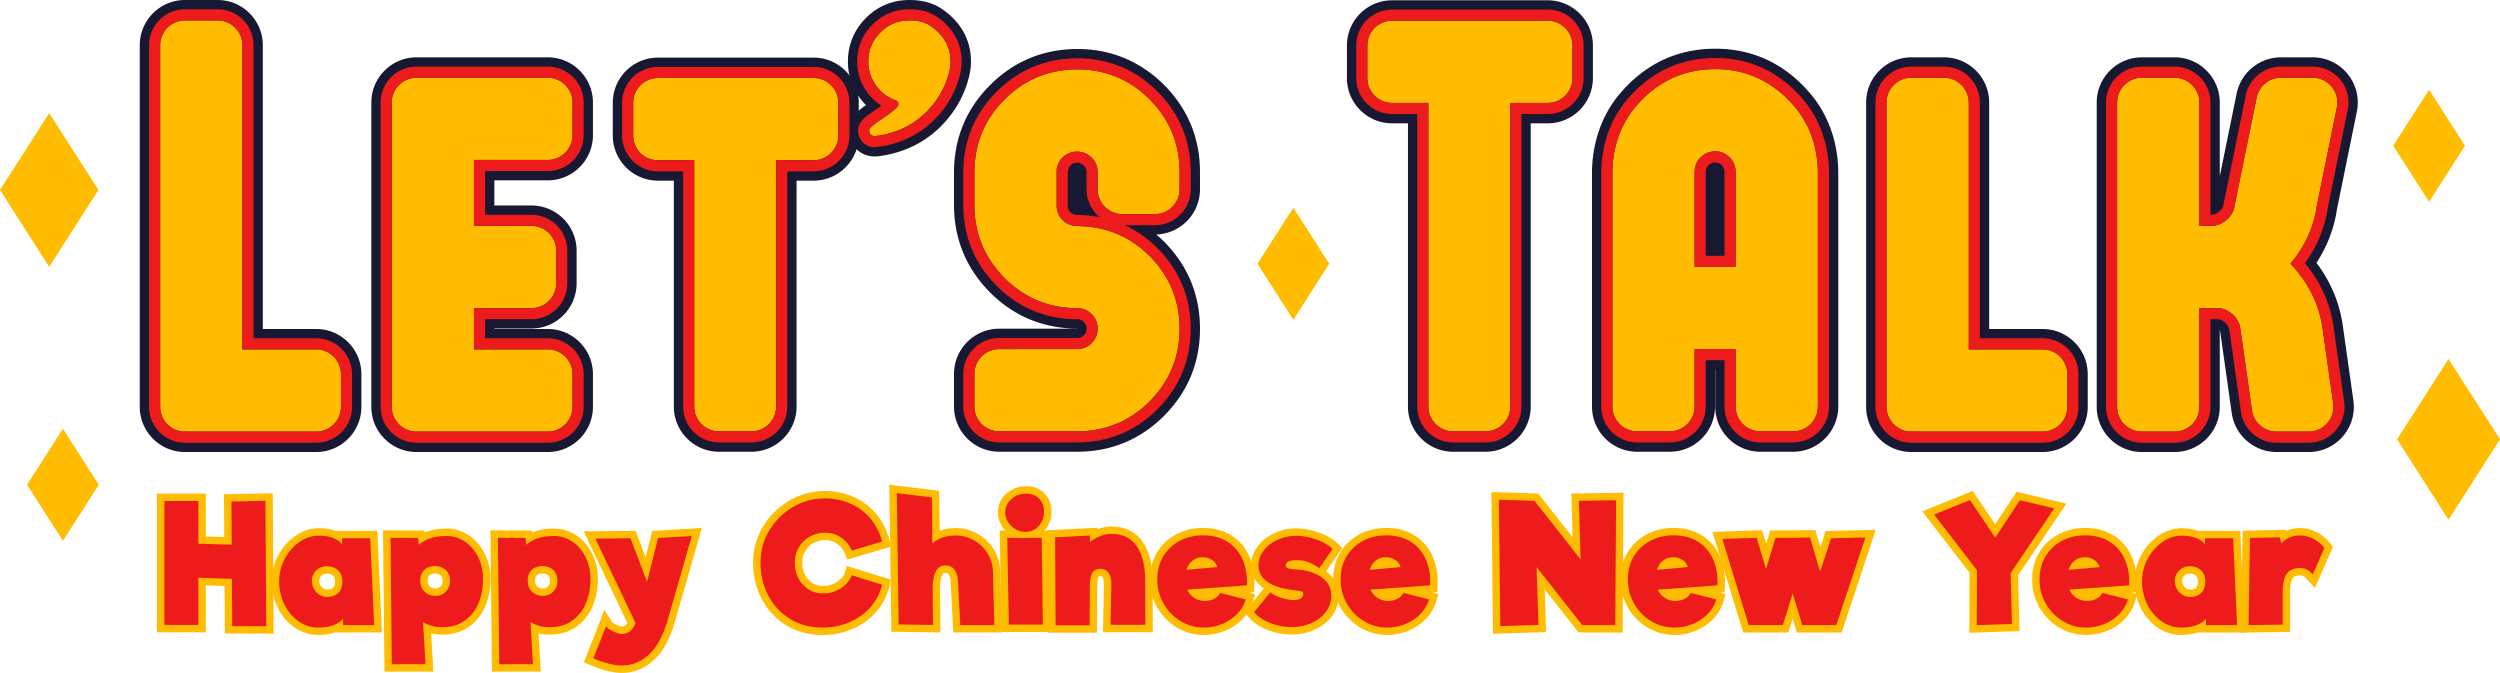 <svg version="1.1" id="Layer_1" xmlns="http://www.w3.org/2000/svg" x="0" y="0" viewBox="0 0 403 108.47" xml:space="preserve"><style>.st0{fill:#171933}.st1{fill:none}.st2{fill:#ffbc00}.st3{fill:#ed1b1b}</style><path class="st0" d="M29.814 72.116a6.54 6.54 0 01-6.534-6.533v-58.3A6.541 6.541 0 0129.814.75h5.267a6.541 6.541 0 016.534 6.533v46.5h9.357a6.54 6.54 0 016.533 6.533v5.267a6.54 6.54 0 01-6.533 6.533H29.814z"/><path class="st0" d="M35.081 1.5a5.79 5.79 0 015.784 5.784v47.249h10.107a5.79 5.79 0 015.783 5.783v5.267a5.79 5.79 0 01-5.783 5.783H29.814a5.79 5.79 0 01-5.784-5.783v-58.3A5.79 5.79 0 0129.814 1.5h5.267m0-1.5h-5.267c-4.016 0-7.284 3.267-7.284 7.284v58.299c0 4.016 3.268 7.283 7.284 7.283h21.158c4.016 0 7.283-3.267 7.283-7.283v-5.267c0-4.016-3.267-7.283-7.283-7.283h-8.607V7.283C42.365 3.268 39.097 0 35.08 0zM67.142 72.116a6.54 6.54 0 01-6.534-6.533v-49.06a6.541 6.541 0 016.534-6.533H88.3a6.541 6.541 0 016.533 6.533v5.267a6.54 6.54 0 01-6.533 6.533h-9.36v5.55h6.726a6.541 6.541 0 016.534 6.534v5.266a6.541 6.541 0 01-6.534 6.533h-6.725v1.577H88.3a6.54 6.54 0 016.533 6.533v5.267a6.54 6.54 0 01-6.533 6.533H67.142z"/><path class="st0" d="M88.3 10.74a5.79 5.79 0 015.783 5.783v5.267a5.79 5.79 0 01-5.783 5.783H78.19v7.05h7.475a5.79 5.79 0 015.783 5.783v5.267a5.79 5.79 0 01-5.783 5.783h-7.475v3.077H88.3a5.79 5.79 0 015.783 5.783v5.267a5.79 5.79 0 01-5.783 5.783H67.142a5.79 5.79 0 01-5.783-5.783v-49.06a5.79 5.79 0 015.783-5.783H88.3m0-1.5H67.142c-4.016 0-7.283 3.267-7.283 7.283v49.06c0 4.016 3.267 7.283 7.283 7.283H88.3c4.016 0 7.283-3.267 7.283-7.283v-5.267c0-4.016-3.267-7.283-7.283-7.283H79.69v-.077h5.975c4.016 0 7.283-3.267 7.283-7.283v-5.267c0-4.016-3.267-7.283-7.283-7.283h-5.975v-4.05H88.3c4.016 0 7.283-3.267 7.283-7.283v-5.267c0-4.016-3.267-7.283-7.283-7.283zM115.905 72.07a6.54 6.54 0 01-6.534-6.533V28.37h-3.307a6.54 6.54 0 01-6.533-6.534V16.57a6.54 6.54 0 016.533-6.534h25.085a6.541 6.541 0 016.534 6.534v5.267a6.541 6.541 0 01-6.534 6.534h-3.49v37.167a6.54 6.54 0 01-6.533 6.533h-5.221z"/><path class="st0" d="M131.15 10.785a5.79 5.79 0 015.783 5.784v5.267a5.79 5.79 0 01-5.784 5.784h-4.24v37.917a5.79 5.79 0 01-5.784 5.784h-5.22a5.79 5.79 0 01-5.784-5.784V27.62h-4.057a5.79 5.79 0 01-5.783-5.784V16.57a5.79 5.79 0 015.783-5.784h25.085m0-1.5h-25.085c-4.016 0-7.283 3.268-7.283 7.284v5.267c0 4.017 3.267 7.284 7.283 7.284h2.557v36.417c0 4.016 3.268 7.284 7.284 7.284h5.22c4.016 0 7.284-3.268 7.284-7.284V29.12h2.74c4.016 0 7.284-3.267 7.284-7.284V16.57c0-4.016-3.268-7.284-7.284-7.284z"/><path class="st0" d="M140.967 24.474a3.389 3.389 0 01-3.135-2.098 3.32 3.32 0 01.714-3.627c.605-.608 1.366-1.125 2.171-1.671l.08-.055a9.693 9.693 0 01-1.322-1.331c-1.435-1.791-2.119-3.864-2.035-6.167a9.013 9.013 0 012.336-5.733c1.836-2.018 4.14-3.042 6.848-3.042.619 0 1.267.056 1.925.167 1.063.18 2.1.608 2.997 1.235 2.762 1.933 4.222 4.61 4.222 7.742 0 .795-.104 1.597-.31 2.384-.688 2.719-2.031 5.148-3.99 7.215a15.8 15.8 0 01-7.224 4.385c-.948.282-1.936.478-2.929.579a3.385 3.385 0 01-.348.017z"/><path class="st0" d="M146.624 1.5c.58 0 1.185.053 1.8.157a6.67 6.67 0 012.692 1.11c2.553 1.786 3.902 4.25 3.902 7.127a8.74 8.74 0 01-.285 2.195c-.658 2.597-1.94 4.915-3.809 6.888a15.075 15.075 0 01-6.886 4.18c-.91.271-1.852.457-2.798.554a2.64 2.64 0 01-2.715-1.622 2.573 2.573 0 01.552-2.81c.557-.56 1.29-1.057 2.067-1.585.32-.216.642-.436.947-.656a8.631 8.631 0 01-2.037-1.822c-1.314-1.64-1.941-3.546-1.865-5.664a8.265 8.265 0 012.142-5.256c1.688-1.855 3.805-2.796 6.293-2.796m0-1.5c-2.928 0-5.419 1.106-7.403 3.287a9.767 9.767 0 00-2.53 6.21c-.09 2.488.647 4.728 2.193 6.657.227.277.464.538.71.785-.574.402-1.11.81-1.58 1.28a4.068 4.068 0 00-.875 4.445 4.136 4.136 0 004.252 2.539 16.705 16.705 0 003.076-.609 16.52 16.52 0 007.546-4.585c2.048-2.162 3.452-4.703 4.174-7.552.219-.84.33-1.705.33-2.563 0-3.387-1.57-6.277-4.541-8.356a8.18 8.18 0 00-3.302-1.36 12.331 12.331 0 00-2.05-.178zM161.07 72.07a6.54 6.54 0 01-6.532-6.533v-5.268a6.54 6.54 0 016.533-6.533h12.542c.255 0 .391-.055.563-.226.173-.174.226-.294.226-.516 0-.253-.055-.39-.227-.562-.171-.171-.308-.226-.562-.226l-.75-.002c-5.056-.211-9.412-2.166-12.947-5.81-3.534-3.673-5.343-8.117-5.378-13.212v-5.515c.035-5.232 1.918-9.746 5.595-13.423 3.675-3.676 8.193-5.559 13.43-5.595h.651c5.181.18 9.574 2.135 13.147 5.812 3.536 3.68 5.328 8.142 5.328 13.264v2.796a6.54 6.54 0 01-6.533 6.533h-1.98a20.132 20.132 0 013.185 2.677c3.536 3.68 5.328 8.141 5.328 13.263 0 5.23-1.865 9.765-5.544 13.48-3.715 3.714-8.267 5.596-13.532 5.596h-12.542z"/><path class="st0" d="M174.246 9.4h.03c4.892.172 9.111 2.048 12.547 5.584 3.395 3.532 5.116 7.82 5.116 12.741v2.796a5.79 5.79 0 01-5.783 5.783h-4.828c2.005.928 3.84 2.246 5.495 3.949 3.395 3.533 5.116 7.82 5.116 12.742 0 5.023-1.79 9.379-5.327 12.951-3.567 3.566-7.94 5.375-12.998 5.375H161.07a5.79 5.79 0 01-5.784-5.784V60.27a5.79 5.79 0 015.784-5.784h12.543c.453 0 .78-.133 1.093-.447.312-.311.445-.624.445-1.044 0-.453-.133-.78-.447-1.093-.312-.312-.639-.446-1.091-.446h-.684l-.037-.001c-4.857-.204-9.04-2.08-12.44-5.583-3.393-3.527-5.131-7.794-5.166-12.695v-5.51c.035-5.023 1.844-9.36 5.376-12.893 3.53-3.532 7.869-5.34 12.906-5.375h.677m0-1.5h-.677c-5.452.038-10.147 1.994-13.967 5.815-3.82 3.82-5.777 8.512-5.815 13.943v5.52c.038 5.304 1.917 9.922 5.585 13.735 3.679 3.79 8.205 5.822 13.458 6.041l.032.002.068.001H173.635l.017.017-.005.005a.032.032 0 00-.006.008.73.73 0 01-.02 0H161.07c-4.016 0-7.284 3.267-7.284 7.284v5.267c0 4.016 3.268 7.284 7.284 7.284h12.543c5.47 0 10.2-1.956 14.059-5.814 3.828-3.867 5.766-8.58 5.766-14.012 0-5.323-1.862-9.96-5.535-13.781-.486-.501-.99-.973-1.508-1.413 3.905-.128 7.043-3.344 7.043-7.28v-2.796c0-5.322-1.862-9.959-5.535-13.78-3.718-3.827-8.283-5.859-13.575-6.044h-.026l-.057-.002z"/><g><path class="st0" d="M234.247 72.071a6.541 6.541 0 01-6.533-6.534V19.13h-3.307a6.54 6.54 0 01-6.533-6.533V7.33a6.54 6.54 0 016.533-6.533h25.085a6.54 6.54 0 016.533 6.533v5.267a6.54 6.54 0 01-6.533 6.533h-3.49v46.407a6.541 6.541 0 01-6.533 6.534h-5.222z"/><path class="st0" d="M249.492 1.547a5.79 5.79 0 015.784 5.783v5.267a5.79 5.79 0 01-5.784 5.783h-4.24v47.157a5.79 5.79 0 01-5.784 5.784h-5.22a5.79 5.79 0 01-5.784-5.784V18.38h-4.057a5.79 5.79 0 01-5.783-5.783V7.33a5.79 5.79 0 015.783-5.783h25.085m0-1.5h-25.085c-4.016 0-7.283 3.267-7.283 7.283v5.267c0 4.016 3.267 7.283 7.283 7.283h2.557v45.657c0 4.016 3.267 7.284 7.284 7.284h5.22c4.016 0 7.284-3.268 7.284-7.284V19.88h2.74c4.016 0 7.284-3.267 7.284-7.283V7.33c0-4.016-3.268-7.283-7.284-7.283z"/></g><g><path class="st0" d="M283.777 72.071a6.541 6.541 0 01-6.533-6.534v-6.725h-1.53v6.725a6.541 6.541 0 01-6.533 6.534h-5.268a6.541 6.541 0 01-6.533-6.534V27.882c0-4.634 1.52-8.987 4.282-12.257 3.937-4.66 8.93-7.022 14.84-7.022 5.876 0 10.85 2.36 14.786 7.016 2.767 3.272 4.29 7.628 4.29 12.267v37.65a6.541 6.541 0 01-6.533 6.535h-5.268z"/><path class="st0" d="M276.503 9.353c5.644 0 10.426 2.271 14.213 6.75 2.652 3.138 4.113 7.322 4.113 11.783v37.651a5.79 5.79 0 01-5.784 5.784h-5.267a5.79 5.79 0 01-5.784-5.784v-7.475h-3.03v7.475a5.79 5.79 0 01-5.783 5.784h-5.268a5.79 5.79 0 01-5.783-5.784V27.882c0-4.457 1.458-8.638 4.106-11.773 3.786-4.483 8.586-6.756 14.267-6.756m0-1.5c-6.143 0-11.328 2.452-15.413 7.288-2.876 3.405-4.46 7.93-4.46 12.741v37.655c0 4.016 3.267 7.284 7.283 7.284h5.268c4.016 0 7.283-3.268 7.283-7.284v-5.975h.03v5.975c0 4.016 3.267 7.284 7.284 7.284h5.267c4.016 0 7.284-3.268 7.284-7.284V27.886c0-4.815-1.587-9.344-4.468-12.751-4.085-4.832-9.252-7.282-15.358-7.282z"/></g><g><path class="st0" d="M308.104 72.116a6.54 6.54 0 01-6.534-6.533v-49.06a6.54 6.54 0 016.534-6.533h5.267a6.542 6.542 0 016.534 6.533v37.26h9.357a6.54 6.54 0 016.533 6.533v5.267a6.54 6.54 0 01-6.533 6.533h-21.158z"/><path class="st0" d="M313.371 10.74a5.79 5.79 0 015.784 5.783v38.01h10.107a5.79 5.79 0 015.783 5.783v5.267a5.79 5.79 0 01-5.783 5.783h-21.158a5.79 5.79 0 01-5.784-5.783v-49.06a5.79 5.79 0 015.784-5.783h5.267m0-1.5h-5.267c-4.016 0-7.284 3.267-7.284 7.283v49.06c0 4.016 3.268 7.283 7.284 7.283h21.158c4.016 0 7.283-3.267 7.283-7.283v-5.267c0-4.016-3.267-7.283-7.283-7.283h-8.607v-36.51c0-4.016-3.268-7.283-7.284-7.283z"/></g><g><path class="st0" d="M366.97 72.116c-3.235 0-6.016-2.415-6.469-5.616l-1.775-12.529-.096-.628c-.043-.321-.178-.555-.451-.794-.345-.302-.587-.343-.778-.343h-.325v13.377a6.541 6.541 0 01-6.534 6.533h-5.268a6.54 6.54 0 01-6.533-6.533v-49.06a6.54 6.54 0 016.533-6.533h5.268a6.542 6.542 0 016.534 6.533V33.67a1.73 1.73 0 00.178-.139c.349-.304.423-.547.45-.745l.017-.107 3.563-17.461a6.554 6.554 0 016.402-5.227h5.104a6.51 6.51 0 015.06 2.4 6.512 6.512 0 011.343 5.436l-3.218 15.808c-.457 3.116-1.63 6.074-3.482 8.767 2.406 3.036 3.894 6.464 4.422 10.197l1.709 12.069a6.533 6.533 0 01-6.469 7.45h-5.185z"/><path class="st0" d="M372.79 10.74c1.744 0 3.377.774 4.48 2.124a5.761 5.761 0 011.188 4.813l-3.219 15.808c-.474 3.224-1.712 6.227-3.686 8.947 2.532 3.04 4.084 6.487 4.62 10.27l.044.319 1.665 11.75a5.781 5.781 0 01-5.727 6.595h-5.186c-2.862 0-5.324-2.137-5.726-4.972l-1.775-12.528-.097-.636c-.065-.49-.287-.886-.698-1.245-.412-.36-.816-.529-1.271-.529h-1.076v14.127a5.79 5.79 0 01-5.784 5.783h-5.267a5.79 5.79 0 01-5.784-5.783v-49.06a5.79 5.79 0 015.784-5.783h5.267a5.79 5.79 0 015.784 5.783v18.1h.106c.486 0 .904-.168 1.316-.529.414-.361.636-.745.7-1.207l.007-.057.012-.057 3.552-17.406a5.803 5.803 0 015.667-4.627h5.104m0-1.5h-5.104a7.308 7.308 0 00-7.137 5.827l-2.723 13.345V16.523c0-4.016-3.268-7.283-7.284-7.283h-5.267c-4.016 0-7.284 3.267-7.284 7.283v49.06c0 4.016 3.268 7.283 7.284 7.283h5.267c4.016 0 7.284-3.267 7.284-7.283V53.264c.045.067.052.116.058.164l.1.663 1.774 12.514c.506 3.57 3.606 6.261 7.211 6.261h5.186a7.28 7.28 0 007.212-8.304l-1.665-11.752-.043-.314c-.523-3.693-1.949-7.093-4.242-10.127 1.733-2.653 2.842-5.548 3.3-8.624l3.21-15.769a7.256 7.256 0 00-1.496-6.06 7.256 7.256 0 00-5.64-2.676z"/></g><g><path class="st1" d="M174.705 26.679c-.312-.312-.638-.445-1.091-.445-.377 0-.663.098-.924.317l-.03.043-.538 1.118v5.418c0 .452.134.778.418 1.063.312.297.643.43 1.074.43h.068l.068.005.564.043c1.02.037 2.013.15 2.973.335a5.775 5.775 0 01-2.135-4.485v-2.796c0-.42-.133-.733-.447-1.046zM277.994 27.725c0-.452-.134-.778-.445-1.09-.314-.313-.627-.447-1.046-.447-.453 0-.78.134-1.092.445-.313.314-.447.64-.447 1.092V41.23h3.03V27.725z"/><path class="st2" d="M50.972 56.32H39.077V7.284a3.996 3.996 0 00-3.996-3.995h-5.267a3.995 3.995 0 00-3.996 3.995v58.3a3.995 3.995 0 003.996 3.995h21.158a3.995 3.995 0 003.995-3.995v-5.267a3.995 3.995 0 00-3.995-3.995zM88.3 12.528H67.142a3.996 3.996 0 00-3.995 3.995v49.06a3.996 3.996 0 003.995 3.995H88.3a3.996 3.996 0 003.995-3.995v-5.267a3.996 3.996 0 00-3.995-3.995H76.403v-6.653h9.263a3.995 3.995 0 003.995-3.995v-5.267a3.995 3.995 0 00-3.995-3.995h-9.263V25.785H88.3a3.996 3.996 0 003.995-3.995v-5.267a3.996 3.996 0 00-3.995-3.995zM131.15 12.573h-25.086a3.996 3.996 0 00-3.995 3.996v5.267a3.996 3.996 0 003.995 3.996h5.845v39.705a3.996 3.996 0 003.996 3.996h5.22a3.996 3.996 0 003.996-3.996V25.832h6.028a3.995 3.995 0 003.996-3.996V16.57a3.995 3.995 0 00-3.996-3.996zM150.09 4.232a4.853 4.853 0 00-1.965-.812 8.99 8.99 0 00-1.501-.132c-1.973 0-3.63.737-4.97 2.212a6.505 6.505 0 00-1.678 4.117c-.06 1.683.43 3.177 1.474 4.481.807.984 1.79 1.68 2.95 2.085.404.14.548.667.265.987-1.154 1.31-3.33 2.375-4.32 3.37-.525.527-.095 1.396.622 1.396.03 0 .061-.001.092-.004a13.356 13.356 0 002.469-.489 13.27 13.27 0 006.098-3.696c1.663-1.755 2.788-3.787 3.373-6.097.153-.585.23-1.17.23-1.756 0-2.31-1.047-4.199-3.138-5.662zM174.214 11.187h-.645c-4.56.032-8.44 1.649-11.642 4.851-3.203 3.204-4.82 7.084-4.852 11.641v5.498c.032 4.435 1.587 8.254 4.667 11.456 3.079 3.172 6.82 4.85 11.226 5.035h.646c.924 0 1.71.324 2.356.97.648.648.97 1.433.97 2.357 0 .893-.322 1.663-.97 2.31-.646.646-1.432.97-2.356.97H161.07a3.996 3.996 0 00-3.996 3.995v5.267a3.996 3.996 0 003.996 3.996h12.543c4.588 0 8.5-1.618 11.734-4.851 3.202-3.234 4.803-7.13 4.803-11.687 0-4.465-1.539-8.3-4.617-11.503-3.112-3.203-6.885-4.881-11.32-5.035l-.6-.046a3.225 3.225 0 01-2.308-.925c-.648-.647-.972-1.432-.972-2.356v-5.405-.461a.75.75 0 00.047-.185l.047-.139.045-.184.046-.186.047-.138c.03-.062.076-.139.139-.23.02-.042.026-.062.019-.062-.003 0-.01.005-.02.015.03-.062.077-.139.14-.231h.044v-.046c.031-.062.078-.139.138-.231h.047c.063-.092.123-.17.186-.232h.047a.818.818 0 01.23-.23c.585-.492 1.278-.74 2.078-.74.924 0 1.71.324 2.356.97.648.647.97 1.418.97 2.31v2.796a3.996 3.996 0 003.995 3.995h5.221a3.995 3.995 0 003.995-3.995v-2.796c0-4.464-1.539-8.299-4.617-11.502-3.112-3.203-6.885-4.88-11.32-5.036zM249.492 3.335h-25.085a3.996 3.996 0 00-3.995 3.995v5.267a3.996 3.996 0 003.995 3.995h5.845v48.945a3.996 3.996 0 003.996 3.996h5.22a3.996 3.996 0 003.996-3.996V16.592h6.028a3.996 3.996 0 003.996-3.995V7.33a3.996 3.996 0 00-3.996-3.995zM276.503 11.141c-5.157 0-9.455 2.041-12.901 6.122-2.486 2.943-3.684 6.767-3.684 10.62v37.654a3.996 3.996 0 003.995 3.996h5.268a3.996 3.996 0 003.995-3.996v-9.263h6.606v9.263a3.995 3.995 0 003.996 3.996h5.267a3.996 3.996 0 003.996-3.996V27.886c0-3.857-1.201-7.683-3.69-10.628-3.448-4.077-7.731-6.117-12.848-6.117zm3.28 31.876h-6.607V27.725c0-.923.324-1.709.97-2.355.648-.647 1.432-.97 2.357-.97.891 0 1.662.323 2.31.97.645.646.97 1.432.97 2.355v15.292zM329.262 56.32h-11.895V16.524a3.996 3.996 0 00-3.996-3.995h-5.267a3.996 3.996 0 00-3.996 3.995v49.06a3.996 3.996 0 003.996 3.995h21.158a3.996 3.996 0 003.995-3.995v-5.267a3.996 3.996 0 00-3.995-3.995zM372.79 12.528h-5.104a3.995 3.995 0 00-3.915 3.196l-3.552 17.406c-.123.894-.554 1.663-1.294 2.31s-1.57.97-2.493.97h-1.894V16.524a3.996 3.996 0 00-3.996-3.995h-5.267a3.996 3.996 0 00-3.996 3.995v49.06a3.996 3.996 0 003.996 3.995h5.267a3.996 3.996 0 003.996-3.995V49.668h2.864c.893 0 1.709.324 2.448.97.74.648 1.17 1.433 1.293 2.357l.092.6 1.778 12.549a3.996 3.996 0 003.956 3.434h5.186c2.43 0 4.297-2.15 3.956-4.555l-1.664-11.751-.045-.323c-.554-3.91-2.28-7.392-5.174-10.44 2.34-2.803 3.756-5.914 4.25-9.332l3.228-15.857a3.995 3.995 0 00-3.916-4.792z"/><g><path class="st3" d="M50.972 54.533H40.865V7.283A5.79 5.79 0 0035.08 1.5h-5.267a5.79 5.79 0 00-5.784 5.783v58.3a5.79 5.79 0 005.784 5.783h21.158a5.79 5.79 0 005.783-5.783v-5.267a5.79 5.79 0 00-5.783-5.783zm3.995 11.05a3.995 3.995 0 01-3.995 3.995H29.814a3.995 3.995 0 01-3.996-3.995v-58.3a3.995 3.995 0 013.996-3.995h5.267a3.996 3.996 0 013.996 3.996V56.32h11.895a3.995 3.995 0 013.995 3.995v5.267zM88.3 10.74H67.142a5.79 5.79 0 00-5.783 5.783v49.06a5.79 5.79 0 005.783 5.783H88.3a5.79 5.79 0 005.783-5.783v-5.267a5.79 5.79 0 00-5.783-5.783H78.19v-3.077h7.475a5.79 5.79 0 005.783-5.783v-5.267a5.79 5.79 0 00-5.783-5.783h-7.475v-7.05H88.3a5.79 5.79 0 005.783-5.783v-5.267A5.79 5.79 0 0088.3 10.74zm3.995 11.05a3.996 3.996 0 01-3.995 3.995H76.403v10.626h9.263a3.995 3.995 0 013.995 3.995v5.267a3.995 3.995 0 01-3.995 3.995h-9.263v6.653H88.3a3.996 3.996 0 013.995 3.995v5.267a3.996 3.996 0 01-3.995 3.995H67.142a3.996 3.996 0 01-3.995-3.995v-49.06a3.996 3.996 0 013.995-3.995H88.3a3.996 3.996 0 013.995 3.995v5.267zM131.15 10.785h-25.086a5.79 5.79 0 00-5.783 5.784v5.267a5.79 5.79 0 005.783 5.784h4.057v37.917a5.79 5.79 0 005.784 5.784h5.22a5.79 5.79 0 005.784-5.784V27.62h4.24a5.79 5.79 0 005.784-5.784V16.57a5.79 5.79 0 00-5.784-5.784zm3.995 11.051a3.995 3.995 0 01-3.996 3.996h-6.028v39.705a3.996 3.996 0 01-3.996 3.996h-5.22a3.996 3.996 0 01-3.996-3.996V25.832h-5.845a3.996 3.996 0 01-3.995-3.996V16.57a3.996 3.996 0 013.995-3.996h25.085a3.995 3.995 0 013.996 3.996v5.267zM151.116 2.767a6.671 6.671 0 00-2.692-1.11 10.827 10.827 0 00-1.8-.157c-2.488 0-4.605.94-6.293 2.796a8.265 8.265 0 00-2.142 5.256c-.076 2.118.551 4.024 1.865 5.664a8.631 8.631 0 002.037 1.822c-.305.22-.628.44-.947.656-.777.528-1.51 1.026-2.067 1.584a2.573 2.573 0 00-.553 2.81 2.64 2.64 0 002.716 1.623 15.2 15.2 0 002.798-.554 15.075 15.075 0 006.886-4.18c1.87-1.973 3.15-4.29 3.809-6.888a8.74 8.74 0 00.285-2.195c0-2.876-1.35-5.34-3.902-7.127zm1.883 8.883c-.585 2.31-1.71 4.342-3.373 6.097a13.27 13.27 0 01-6.098 3.696c-.808.24-1.63.404-2.469.489a.894.894 0 01-.092.004c-.717 0-1.147-.87-.623-1.396.991-.995 3.167-2.06 4.321-3.37.283-.32.139-.847-.265-.988-1.16-.405-2.143-1.1-2.95-2.084-1.045-1.304-1.535-2.798-1.474-4.481a6.506 6.506 0 011.678-4.117c1.34-1.475 2.997-2.212 4.97-2.212.482 0 .982.044 1.501.132.706.12 1.38.401 1.966.812 2.091 1.463 3.139 3.352 3.139 5.662 0 .585-.078 1.171-.23 1.756zM174.277 9.4h-.708c-5.037.034-9.375 1.842-12.906 5.374-3.532 3.533-5.341 7.87-5.376 12.893v5.51c.035 4.9 1.773 9.168 5.166 12.696 3.4 3.502 7.583 5.378 12.44 5.582l.037.001h.684c.452 0 .779.134 1.091.446.314.313.447.64.447 1.093 0 .42-.133.733-.445 1.044-.314.314-.64.447-1.093.447H161.07a5.79 5.79 0 00-5.784 5.784v5.267a5.79 5.79 0 005.784 5.784h12.543c5.058 0 9.431-1.809 12.998-5.375 3.537-3.572 5.327-7.928 5.327-12.951 0-4.922-1.721-9.21-5.116-12.742-1.655-1.703-3.49-3.02-5.495-3.949h4.828a5.79 5.79 0 005.783-5.783v-2.796c0-4.922-1.721-9.209-5.116-12.741-3.436-3.536-7.655-5.412-12.546-5.584zm15.874 21.12a3.995 3.995 0 01-3.995 3.996h-5.22a3.996 3.996 0 01-3.996-3.995v-2.796c0-.892-.322-1.663-.97-2.31-.646-.646-1.432-.97-2.356-.97-.8 0-1.493.248-2.078.74a.818.818 0 00-.23.23h-.047c-.063.063-.123.14-.186.232h-.046a2.68 2.68 0 00-.139.23v.047h-.045c-.062.092-.11.17-.138.23.01-.01.016-.014.019-.014.007 0 0 .02-.02.062-.062.091-.109.168-.138.23l-.047.138-.046.186-.045.184-.047.139a.75.75 0 01-.047.185V33.13c0 .924.324 1.71.972 2.356a3.225 3.225 0 002.308.925l.6.046c4.435.154 8.208 1.833 11.32 5.035 3.078 3.203 4.617 7.038 4.617 11.503 0 4.558-1.601 8.453-4.803 11.687-3.234 3.233-7.146 4.85-11.734 4.85H161.07a3.996 3.996 0 01-3.996-3.995V60.27a3.996 3.996 0 013.996-3.996h12.543c.924 0 1.71-.323 2.356-.97.648-.646.97-1.416.97-2.31 0-.923-.322-1.708-.97-2.355-.646-.647-1.432-.97-2.356-.97h-.646c-4.405-.185-8.147-1.864-11.226-5.036-3.08-3.202-4.635-7.021-4.667-11.456V27.68c.032-4.557 1.65-8.437 4.853-11.64 3.2-3.203 7.081-4.82 11.64-4.852h.646c4.435.155 8.208 1.833 11.32 5.036 3.078 3.203 4.617 7.038 4.617 11.502v2.796zm-12.864 4.486a19.388 19.388 0 00-2.973-.335l-.564-.043-.068-.005h-.068a1.45 1.45 0 01-1.074-.43c-.284-.285-.418-.611-.418-1.063v-5.418l.151-.7.417-.461c.261-.22.547-.317.924-.317.453 0 .78.133 1.091.445.314.313.447.625.447 1.046v2.796c0 1.807.833 3.424 2.135 4.485zM249.492 1.547h-25.085a5.79 5.79 0 00-5.783 5.783v5.267a5.79 5.79 0 005.783 5.783h4.057v47.157a5.79 5.79 0 005.784 5.784h5.22a5.79 5.79 0 005.784-5.784V18.38h4.24a5.79 5.79 0 005.784-5.783V7.33a5.79 5.79 0 00-5.784-5.783zm3.996 11.05a3.996 3.996 0 01-3.996 3.995h-6.028v48.945a3.996 3.996 0 01-3.996 3.996h-5.22a3.996 3.996 0 01-3.996-3.996V16.592h-5.845a3.996 3.996 0 01-3.995-3.995V7.33a3.996 3.996 0 013.995-3.995h25.085a3.996 3.996 0 013.996 3.995v5.267zM276.503 9.353c-5.68 0-10.48 2.273-14.267 6.756-2.648 3.135-4.106 7.316-4.106 11.773v37.655a5.79 5.79 0 005.783 5.784h5.268a5.79 5.79 0 005.783-5.784v-7.475h3.03v7.475a5.79 5.79 0 005.784 5.784h5.267a5.79 5.79 0 005.784-5.784V27.886c0-4.461-1.461-8.645-4.113-11.783-3.787-4.479-8.569-6.75-14.213-6.75zm16.538 56.184a3.996 3.996 0 01-3.996 3.996h-5.267a3.995 3.995 0 01-3.996-3.996v-9.263h-6.606v9.263a3.996 3.996 0 01-3.995 3.996h-5.268a3.996 3.996 0 01-3.995-3.996V27.882c0-3.852 1.198-7.676 3.684-10.62 3.446-4.08 7.744-6.12 12.9-6.12 5.118 0 9.401 2.039 12.848 6.116 2.49 2.945 3.69 6.771 3.69 10.628v37.651z"/><path class="st3" d="M276.503 24.4c-.925 0-1.71.323-2.357.97-.646.646-.97 1.431-.97 2.355v15.292h6.606V27.725c0-.923-.324-1.709-.97-2.355-.647-.647-1.418-.97-2.31-.97zm-1.539 3.325c0-.452.134-.778.447-1.092.312-.311.639-.445 1.092-.445.42 0 .732.134 1.046.447.311.312.445.638.445 1.09V41.23h-3.03V27.725zM329.262 54.533h-10.107v-38.01a5.79 5.79 0 00-5.784-5.783h-5.267a5.79 5.79 0 00-5.784 5.783v49.06a5.79 5.79 0 005.784 5.783h21.158a5.79 5.79 0 005.783-5.783v-5.267a5.79 5.79 0 00-5.783-5.783zm3.995 11.05a3.996 3.996 0 01-3.995 3.995h-21.158a3.996 3.996 0 01-3.996-3.995v-49.06a3.996 3.996 0 013.996-3.995h5.267a3.996 3.996 0 013.996 3.995v39.798h11.895a3.996 3.996 0 013.995 3.995v5.267zM378.458 17.677a5.761 5.761 0 00-1.189-4.813 5.762 5.762 0 00-4.479-2.124h-5.104a5.803 5.803 0 00-5.667 4.627l-3.552 17.406-.012.057-.008.057c-.063.462-.285.846-.699 1.207-.412.36-.83.529-1.316.529h-.106v-18.1a5.79 5.79 0 00-5.784-5.783h-5.267a5.79 5.79 0 00-5.784 5.783v49.06a5.79 5.79 0 005.784 5.783h5.267a5.79 5.79 0 005.784-5.783V51.456h1.076c.455 0 .859.168 1.27.529.412.36.634.755.699 1.245l.097.636 1.775 12.528c.402 2.835 2.864 4.972 5.726 4.972h5.186a5.78 5.78 0 005.727-6.594l-1.665-11.751-.044-.318c-.536-3.784-2.088-7.231-4.62-10.27 1.974-2.72 3.212-5.724 3.686-8.948l3.219-15.808zm-9.23 24.831c2.893 3.049 4.62 6.53 5.174 10.44l.045.324 1.664 11.75a3.996 3.996 0 01-3.956 4.556h-5.186a3.996 3.996 0 01-3.956-3.434l-1.778-12.549-.092-.6c-.122-.924-.554-1.71-1.293-2.356-.74-.647-1.555-.97-2.448-.97h-2.864v15.914a3.996 3.996 0 01-3.996 3.995h-5.267a3.996 3.996 0 01-3.996-3.995v-49.06a3.996 3.996 0 013.996-3.995h5.267a3.996 3.996 0 013.996 3.995v19.888h1.894c.923 0 1.754-.324 2.493-.97.74-.648 1.17-1.417 1.294-2.31l3.552-17.407a3.995 3.995 0 013.915-3.196h5.104a3.995 3.995 0 013.916 4.792l-3.229 15.857c-.493 3.418-1.91 6.529-4.249 9.331z"/></g></g><g><path class="st3" d="M36.843 101.52l-.052-7.634-4.216-.144v7.596h-6.673v-21.17h6.673v6.896l4.18.123-.052-6.929 6.675-.128.14 21.422zM51.325 101.76a6.054 6.054 0 01-3.532-1.123c-1.045-.732-1.88-1.726-2.485-2.953a8.857 8.857 0 01-.904-3.953c0-1.394.329-2.717.98-3.931.647-1.213 1.513-2.198 2.572-2.925 1.08-.743 2.232-1.12 3.422-1.12 1.288 0 2.35.241 3.173.718v-.296h5.698l.687 15.187h-6.228v-.386c-.903.52-2.036.781-3.383.781zm1.37-9.884c-.527 0-.955.168-1.308.515-.35.343-.52.764-.52 1.287 0 .309.08.61.245.918.167.313.392.562.69.763.28.188.588.28.946.28.593 0 1.04-.162 1.368-.494.328-.335.487-.798.487-1.414 0-.59-.167-1.034-.51-1.359-.356-.334-.812-.496-1.398-.496zM62.569 107.664l-.222-21.57 5.547.033.09.629c1.055-.63 2.397-.948 4.005-.948 1.207 0 2.323.346 3.316 1.027.977.67 1.758 1.59 2.319 2.733.556 1.132.838 2.391.838 3.741 0 1.496-.258 2.885-.768 4.128-.525 1.276-1.339 2.316-2.418 3.09-1.093.784-2.447 1.18-4.025 1.18a6.46 6.46 0 01-2.402-.446l.373 6.403h-6.653zm7.575-15.814c-.582 0-1.018.15-1.334.461-.316.309-.468.721-.468 1.262 0 .58.167 1.027.51 1.37.344.344.784.511 1.345.511.505 0 .913-.166 1.247-.506.339-.345.503-.786.503-1.349 0-.538-.16-.953-.49-1.27-.336-.323-.765-.48-1.313-.48zM79.885 107.664l-.223-21.57 5.547.033.091.629c1.055-.63 2.397-.948 4.004-.948 1.208 0 2.324.346 3.317 1.027.977.67 1.758 1.59 2.319 2.733.556 1.132.838 2.391.838 3.741 0 1.496-.259 2.885-.768 4.128-.525 1.276-1.34 2.316-2.418 3.09-1.093.784-2.447 1.18-4.026 1.18a6.46 6.46 0 01-2.401-.446l.372 6.403h-6.652zm7.574-15.814c-.582 0-1.017.15-1.334.461-.315.309-.468.721-.468 1.262 0 .58.168 1.027.511 1.37.344.344.784.511 1.345.511.505 0 .912-.166 1.247-.506.338-.345.502-.786.502-1.349 0-.538-.16-.953-.49-1.27-.335-.323-.764-.48-1.313-.48z"/><path class="st3" d="M100.216 107.874c-.698 0-1.49-.117-2.354-.35a16.944 16.944 0 01-2.446-.861l-.523-.231 2.666-6.784.63.983c.024.039.181.247.88.59.66.326.986.374 1.122.374.419 0 .745-.104.995-.318.235-.201.441-.476.614-.82l-6.766-14.219 7.016-.065 2.14 5.633 1.434-5.656 6.705-.39-4.212 14.646c-.752 2.491-1.811 4.369-3.15 5.587-1.374 1.248-2.972 1.881-4.75 1.881zM132.556 101.76c-2.091 0-3.962-.51-5.562-1.515a10.222 10.222 0 01-3.706-4.04c-.857-1.668-1.292-3.512-1.292-5.479 0-2 .513-3.863 1.522-5.538a11.272 11.272 0 014.033-3.978 10.68 10.68 0 015.426-1.464c1.441 0 2.838.272 4.152.809a9.534 9.534 0 013.5 2.485c.998 1.112 1.722 2.493 2.148 4.107l.148.56-5.987 1.77-.196-.516c-.239-.63-.701-1.21-1.374-1.73-.665-.51-1.463-.758-2.443-.758-.706 0-1.391.175-2.039.522a4.072 4.072 0 00-1.564 1.499c-.397.648-.598 1.408-.598 2.258 0 .765.17 1.492.504 2.159.331.665.789 1.179 1.396 1.57.602.39 1.276.578 2.063.578.701 0 1.345-.133 1.913-.394.575-.264 1.052-.6 1.419-.996.36-.39.6-.767.712-1.122l.18-.562 6 1.87-.13.542a9.005 9.005 0 01-1.945 3.794c-.951 1.11-2.158 1.992-3.586 2.622-1.422.628-3.002.946-4.694.946zM154.233 101.364l-.398-7.681c-.03-.59-.178-1.087-.44-1.478-.133-.198-.384-.46-1.02-.46-.319 0-1.284 0-1.435 2.627l.058 6.975-6.724-.096-.307-22.426 6.837.83.072 6.8c.9-.482 1.992-.726 3.264-.726 1.024 0 2.044.262 3.031.78.992.52 1.82 1.284 2.463 2.27.646.996.993 2.16 1.032 3.459l.227 9.126h-6.66zM162.042 101.285l-.287-15.161h2.309a4.13 4.13 0 01-.61-.281 4.065 4.065 0 01-1.432-1.341 3.399 3.399 0 01-.572-1.893c0-1.037.4-1.914 1.191-2.61.767-.674 1.694-1.017 2.753-1.017 1.039 0 1.89.325 2.53.965.64.64.965 1.482.965 2.503 0 1.1-.346 2.03-1.03 2.765-.39.42-.836.723-1.336.909h1.989l.201 15.161h-6.671zM169.572 101.39l-.086-15.341 6.81-.352v.57c.944-.532 1.91-.802 2.883-.802 2.01 0 3.546.762 4.566 2.265.968 1.43 1.46 3.405 1.46 5.87l.027 7.711h-6.82l.144-6.986c.016-.717-.094-1.26-.324-1.613-.188-.286-.44-.414-.819-.414-.553 0-.735.192-.824.336-.134.217-.293.678-.293 1.65v.596h-.03l-.025 6.51h-6.669zM194.097 101.76a7.803 7.803 0 01-4.09-1.127 8.294 8.294 0 01-2.952-3.036c-.725-1.272-1.093-2.688-1.093-4.209 0-1.492.353-2.836 1.048-3.996a7.3 7.3 0 012.865-2.723c1.198-.641 2.564-.966 4.064-.966 1.617 0 3.034.371 4.215 1.104 1.187.737 2.088 1.784 2.68 3.11.58 1.3.838 2.806.764 4.473l-.024.53-3.949.282 3.942 1.004-.18.596a6.258 6.258 0 01-1.54 2.59 7.725 7.725 0 01-2.61 1.743 8.227 8.227 0 01-3.14.624zm-1.645-6.19a2.47 2.47 0 001.688.701c.516 0 .964-.092 1.314-.275.326-.169.55-.39.69-.679l.004-.01-3.696.264zm1.407-5.144c-.512 0-.926.137-1.268.418a2.272 2.272 0 00-.323.326l2.96-.266a1.676 1.676 0 00-.186-.144c-.333-.225-.72-.334-1.183-.334zM208.197 101.68c-1.265 0-2.5-.236-3.672-.7-1.193-.474-2.141-1.115-2.817-1.907l-.322-.378 3.255-4.01a5.95 5.95 0 01-.688-.414c-1.112-.782-1.675-1.833-1.675-3.123 0-.991.32-1.915.951-2.745.61-.804 1.434-1.45 2.452-1.92a7.7 7.7 0 013.254-.701c1.12 0 2.28.21 3.454.627 1.193.422 2.148.977 2.84 1.65l.36.35-2.66 3.874c.163.094.322.195.473.3 1.192.836 1.796 2.011 1.796 3.494 0 1.02-.318 1.975-.943 2.84-.612.844-1.46 1.525-2.523 2.022-1.05.491-2.24.741-3.535.741zm-3.041-6.666c.376.316.912.584 1.597.796.704.22 1.305.33 1.787.33.358 0 .634-.058.818-.174a.36.36 0 00.119-.106c-.164-.031-.485-.08-1.1-.14-1.375-.172-2.526-.472-3.445-.893l.224.187zm2.777-3.942c.177.038.526.091 1.23.14 1.012.078 1.927.273 2.736.582a7.448 7.448 0 00-1.181-.62c-.454-.181-1.036-.273-1.73-.273-.623 0-.935.09-1.055.171zM223.642 101.76a7.803 7.803 0 01-4.09-1.127 8.294 8.294 0 01-2.951-3.036c-.725-1.272-1.093-2.688-1.093-4.209 0-1.492.352-2.836 1.047-3.996a7.3 7.3 0 012.865-2.723c1.198-.641 2.565-.966 4.064-.966 1.617 0 3.035.371 4.215 1.104 1.188.737 2.089 1.784 2.681 3.11.58 1.3.837 2.806.764 4.473l-.025.53-3.948.282 3.941 1.004-.179.596a6.258 6.258 0 01-1.54 2.59 7.725 7.725 0 01-2.611 1.743 8.227 8.227 0 01-3.14.624zm-1.644-6.19a2.47 2.47 0 001.687.701c.516 0 .964-.092 1.315-.275.326-.169.55-.39.689-.679l.004-.01-3.695.264zm1.407-5.144c-.512 0-.927.137-1.269.418a2.272 2.272 0 00-.322.326l2.96-.266a1.677 1.677 0 00-.186-.144c-.333-.225-.72-.334-1.183-.334zM254.79 101.364h-.302v-.355l-6.132-7.803.252 8.114-7.344.22-.251-21.603 6.645.214 6.49 8.238-.23-8.237 7.195-.127-.139 21.34h-5.55l-.23.454zM269.95 101.76a7.804 7.804 0 01-4.089-1.127 8.294 8.294 0 01-2.952-3.036c-.725-1.272-1.093-2.688-1.093-4.209 0-1.492.353-2.836 1.048-3.996a7.3 7.3 0 012.864-2.723c1.198-.641 2.565-.966 4.064-.966 1.617 0 3.035.371 4.215 1.104 1.188.737 2.089 1.784 2.681 3.11.58 1.3.837 2.806.764 4.473l-.025.53-3.948.282 3.941 1.004-.179.596a6.258 6.258 0 01-1.54 2.59 7.725 7.725 0 01-2.611 1.743 8.227 8.227 0 01-3.14.624zm-1.644-6.19a2.469 2.469 0 001.688.701c.515 0 .963-.092 1.314-.275.326-.169.55-.39.689-.679l.005-.01-3.696.264zm1.407-5.144c-.512 0-.927.137-1.269.418a2.271 2.271 0 00-.322.326l2.96-.266a1.677 1.677 0 00-.186-.144c-.333-.225-.72-.334-1.183-.334zM290.093 101.364l-1.12-3.66-1.136 3.66h-6.389l-4.6-15.055 6.772-.226 1.077 3.608.915-2.915.6-.678h2.793l3.603-.07-.236.701 1.054 3.449 1.311-3.99 6.803-.163-5.095 15.34zM318.085 92.114l-7.26-9.42 6.948-2.823 3.856 5.722 3.718-5.637 6.778 1.613-7.413 10.993.223 8.598-6.877.224z"/><path class="st3" d="M336.315 101.76a7.803 7.803 0 01-4.09-1.127 8.294 8.294 0 01-2.952-3.036c-.725-1.272-1.093-2.688-1.093-4.209 0-1.492.353-2.836 1.048-3.996a7.3 7.3 0 012.864-2.723c1.198-.641 2.565-.966 4.064-.966 1.617 0 3.035.371 4.215 1.104 1.188.737 2.089 1.784 2.681 3.11.58 1.3.837 2.806.764 4.473l-.025.53-3.948.282 3.941 1.004-.179.596a6.258 6.258 0 01-1.54 2.59 7.725 7.725 0 01-2.611 1.743 8.227 8.227 0 01-3.14.624zm-1.645-6.19a2.47 2.47 0 001.688.701c.515 0 .963-.092 1.314-.275.326-.169.55-.39.689-.679l.005-.01-3.696.264zm1.407-5.144c-.512 0-.927.137-1.269.418a2.273 2.273 0 00-.322.326l2.96-.266a1.677 1.677 0 00-.186-.144c-.333-.225-.72-.334-1.183-.334zM351.628 101.76a6.054 6.054 0 01-3.532-1.123c-1.045-.732-1.881-1.726-2.485-2.953a8.857 8.857 0 01-.905-3.953c0-1.394.33-2.717.98-3.931.648-1.213 1.514-2.198 2.573-2.925 1.08-.743 2.232-1.12 3.421-1.12 1.289 0 2.35.241 3.174.718v-.296h5.698l.687 15.187h-6.228v-.386c-.904.52-2.036.781-3.383.781zm1.37-9.884c-.527 0-.956.168-1.308.515-.35.343-.52.764-.52 1.287 0 .309.08.61.245.918.166.313.392.562.69.763.28.188.588.28.945.28.594 0 1.041-.162 1.368-.494.329-.335.488-.798.488-1.414 0-.59-.168-1.034-.511-1.359-.355-.334-.811-.496-1.397-.496zM362.11 86.137l5.885-.129.11.49c.23-.149.477-.28.734-.39a4.697 4.697 0 011.87-.38c.904 0 1.766.22 2.565.653.785.427 1.421.961 1.893 1.589l.208.278-2.382 5.432-.618-.683c-.281-.311-.55-.533-.8-.657a1.662 1.662 0 00-.76-.174c-.785 0-1.331.192-1.622.571-.34.44-.552 1.164-.631 2.148l.002 6.391-6.71.097.256-15.236z"/></g><g><path class="st2" d="M42.786 80.737l.132 20.216-5.483-.027-.052-7.617-5.404-.184v7.617h-5.481V80.763h5.481v6.88l5.377.158-.052-6.958 5.482-.106m1.184-1.215l-1.207.023-5.482.106-1.178.022.009 1.179.043 5.721-2.984-.088V79.571h-7.865v22.363h7.865V94.358l3.028.104.044 6.473.009 1.178 1.178.005 5.483.027 1.205.005-.008-1.205-.132-20.216-.008-1.207z"/><path class="st2" d="M51.378 86.351c1.756 0 3.012.466 3.769 1.397v-.975h4.533l.632 13.995h-5.008v-1.002c-.895.932-2.222 1.397-3.979 1.397a5.44 5.44 0 01-3.19-1.014c-.966-.676-1.73-1.586-2.293-2.728A8.24 8.24 0 0145 93.73c0-1.3.302-2.517.909-3.65.605-1.133 1.4-2.039 2.385-2.715.984-.676 2.011-1.015 3.084-1.015m1.37 9.884c.755 0 1.352-.224 1.792-.672.44-.448.66-1.059.66-1.832 0-.755-.234-1.353-.7-1.792-.465-.44-1.067-.66-1.805-.66-.685 0-1.26.23-1.726.686-.466.457-.698 1.028-.698 1.713 0 .405.104.804.316 1.2.21.395.504.72.883.975.377.255.804.382 1.278.382m-1.37-11.076c-1.313 0-2.577.412-3.76 1.225-1.138.782-2.067 1.837-2.76 3.135a8.832 8.832 0 00-1.05 4.212c0 1.497.324 2.915.965 4.216.649 1.319 1.55 2.388 2.679 3.178a6.636 6.636 0 003.873 1.23c1.046 0 1.977-.149 2.787-.445v.05h7.447l-.056-1.246-.632-13.995-.052-1.138h-6.772c-.763-.28-1.654-.422-2.67-.422zm1.37 9.884c-.238 0-.432-.057-.611-.178a1.493 1.493 0 01-.498-.548 1.335 1.335 0 01-.176-.639c0-.364.105-.63.34-.862.244-.238.519-.344.892-.344.568 0 .836.19.988.334.139.131.324.37.324.925 0 .673-.24.917-.318.998-.132.134-.374.314-.941.314zM71.989 86.404c1.09 0 2.082.307 2.979.923.896.615 1.603 1.449 2.12 2.503.519 1.055.778 2.214.778 3.48 0 1.422-.24 2.723-.724 3.9-.484 1.178-1.222 2.122-2.214 2.833-.993.712-2.219 1.068-3.677 1.068-1.125 0-2.143-.282-3.057-.843l.396 6.8h-5.43l-.211-20.374 4.428.026.158 1.107c1.036-.949 2.521-1.423 4.454-1.423m-1.792 9.646c.667 0 1.225-.228 1.673-.685.448-.457.673-1.045.673-1.766 0-.702-.225-1.27-.673-1.7-.448-.43-1.023-.645-1.726-.645-.738 0-1.323.21-1.752.632-.431.422-.646.984-.646 1.687 0 .738.228 1.335.685 1.792.457.457 1.046.685 1.766.685m1.792-10.838c-1.35 0-2.532.214-3.533.638l-.045-.316-1.027-.006-4.428-.026-1.212-.007.012 1.211.211 20.374.012 1.18h7.874l-.073-1.262-.286-4.905c.562.14 1.149.21 1.757.21 1.705 0 3.176-.434 4.371-1.29 1.173-.842 2.055-1.968 2.622-3.35.54-1.315.814-2.78.814-4.354 0-1.442-.303-2.79-.9-4.004-.606-1.235-1.453-2.232-2.516-2.961a6.342 6.342 0 00-3.653-1.132zm-1.792 9.646c-.52 0-.766-.18-.922-.335-.146-.145-.337-.4-.337-.95 0-.496.164-.714.287-.835.075-.073.298-.292.919-.292.514 0 .76.178.9.313.143.137.307.356.307.84 0 .532-.19.786-.332.931-.222.227-.476.328-.822.328zM89.304 86.404c1.09 0 2.083.307 2.98.923.896.615 1.602 1.449 2.12 2.503.518 1.055.778 2.214.778 3.48 0 1.422-.241 2.723-.724 3.9-.485 1.178-1.223 2.122-2.214 2.833-.993.712-2.22 1.068-3.678 1.068-1.124 0-2.143-.282-3.057-.843l.396 6.8h-5.43l-.21-20.374 4.427.026.159 1.107c1.036-.949 2.521-1.423 4.453-1.423m-1.791 9.646c.667 0 1.224-.228 1.673-.685.448-.457.672-1.045.672-1.766 0-.702-.224-1.27-.672-1.7-.449-.43-1.024-.645-1.727-.645-.738 0-1.322.21-1.752.632-.43.422-.646.984-.646 1.687 0 .738.228 1.335.686 1.792.456.457 1.045.685 1.766.685m1.791-10.838c-1.35 0-2.531.214-3.532.638l-.045-.316-1.028-.006-4.428-.026-1.211-.007.012 1.211.21 20.374.013 1.18h7.874l-.074-1.262-.285-4.905c.562.14 1.149.21 1.756.21 1.706 0 3.176-.434 4.372-1.29 1.172-.842 2.054-1.968 2.622-3.35.54-1.315.814-2.78.814-4.354 0-1.442-.303-2.79-.9-4.004-.607-1.235-1.453-2.232-2.516-2.961a6.342 6.342 0 00-3.654-1.132zm-1.791 9.646c-.52 0-.767-.18-.923-.335-.145-.145-.337-.4-.337-.95 0-.496.164-.714.288-.835.075-.073.298-.292.918-.292.515 0 .761.178.901.313.142.137.306.356.306.84 0 .532-.189.786-.331.931-.223.227-.476.328-.822.328z"/><path class="st2" d="M111.523 86.404l-3.979 13.837c-.721 2.39-1.713 4.16-2.979 5.31-1.265 1.152-2.714 1.727-4.349 1.727-.65 0-1.382-.11-2.2-.33a16.306 16.306 0 01-2.36-.83l2.03-5.165c.158.245.532.514 1.12.803.589.29 1.05.435 1.385.435.56 0 1.023-.153 1.383-.46.36-.309.654-.735.883-1.279l-6.484-13.627 5.667-.052 2.662 7.01 1.792-7.063 5.43-.316m1.61-1.288l-1.68.098-5.43.316-.871.05-.215.847-.862 3.402-1.322-3.48-.294-.776-.83.008-5.668.052-1.868.018.803 1.687 6.232 13.096a1.754 1.754 0 01-.33.39c-.05.043-.205.175-.608.175-.01 0-.237-.006-.857-.312-.528-.26-.662-.404-.667-.41l-1.259-1.968-.83 2.208-2.03 5.165-.419 1.064 1.046.462c.804.356 1.656.656 2.531.892.916.246 1.76.37 2.51.37 1.932 0 3.666-.685 5.151-2.036 1.42-1.292 2.537-3.26 3.318-5.849l3.984-13.852.465-1.617zM132.977 80.342c1.37 0 2.68.255 3.928.764a8.909 8.909 0 013.28 2.333c.94 1.045 1.612 2.332 2.016 3.86l-4.902 1.45c-.28-.737-.803-1.4-1.568-1.99-.765-.588-1.7-.882-2.806-.882-.81 0-1.582.198-2.32.593a4.651 4.651 0 00-1.792 1.713c-.457.747-.685 1.604-.685 2.57 0 .86.188 1.67.566 2.425a4.487 4.487 0 001.608 1.805c.694.448 1.489.672 2.385.672.79 0 1.511-.15 2.162-.448.65-.299 1.185-.676 1.607-1.133.422-.457.702-.905.843-1.344l4.902 1.528a8.373 8.373 0 01-1.818 3.545c-.896 1.046-2.02 1.867-3.374 2.465-1.352.597-2.838.895-4.453.895-1.986 0-3.735-.474-5.246-1.423a9.596 9.596 0 01-3.492-3.808c-.817-1.59-1.226-3.325-1.226-5.206 0-1.897.479-3.641 1.437-5.231a10.62 10.62 0 013.821-3.77 10.045 10.045 0 015.127-1.383m0-1.192c-2.032 0-3.958.52-5.725 1.545a11.85 11.85 0 00-4.244 4.185c-1.067 1.77-1.608 3.737-1.608 5.846 0 2.063.457 3.998 1.358 5.75a10.816 10.816 0 003.918 4.274c1.697 1.065 3.675 1.605 5.88 1.605 1.775 0 3.436-.335 4.935-.997 1.51-.667 2.787-1.602 3.797-2.779a9.59 9.59 0 002.072-4.043l.26-1.084-1.064-.332-4.902-1.528-1.129-.352-.36 1.126c-.088.27-.284.573-.585.9-.312.337-.726.626-1.229.858-.497.228-1.04.339-1.664.339-.668 0-1.237-.158-1.738-.482a3.29 3.29 0 01-1.188-1.336 4.131 4.131 0 01-.441-1.893c0-.75.166-1.386.51-1.947a3.449 3.449 0 011.337-1.284 3.642 3.642 0 011.758-.452c.843 0 1.523.208 2.08.635.583.45.98.944 1.18 1.47l.393 1.032 1.06-.313 4.901-1.45 1.11-.329-.295-1.119c-.451-1.706-1.22-3.171-2.283-4.354a10.128 10.128 0 00-3.715-2.638 11.53 11.53 0 00-4.379-.853z"/><path class="st2" d="M144.572 79.499l5.642.685.078 7.406c.93-.844 2.214-1.265 3.848-1.265.931 0 1.85.237 2.754.712.905.474 1.652 1.164 2.241 2.068.588.905.9 1.955.935 3.15l.212 8.513h-5.483l-.37-7.116c-.034-.702-.215-1.295-.54-1.78-.324-.482-.83-.724-1.515-.724-1.23 0-1.907 1.064-2.029 3.19l.052 6.404-5.535-.08-.29-21.163m-1.21-1.348l.019 1.364.29 21.164.015 1.16 1.16.016 5.534.079 1.22.017-.01-1.219-.053-6.364c.048-.775.22-2.028.837-2.028.394 0 .477.124.527.198.2.3.314.694.338 1.173l.37 7.119.058 1.13h7.837l-.03-1.222-.213-8.512c-.041-1.416-.42-2.683-1.126-3.77-.7-1.074-1.604-1.907-2.687-2.475-1.073-.563-2.186-.848-3.308-.848-.992 0-1.886.14-2.678.416l-.056-5.378-.012-1.045-1.037-.126-5.64-.685-1.355-.164z"/><path class="st2" d="M165.394 79.578c.878 0 1.581.263 2.108.79s.79 1.222.79 2.082c0 .95-.289 1.736-.869 2.36-.58.623-1.3.935-2.16.935-.51 0-1.015-.14-1.516-.422a3.46 3.46 0 01-1.226-1.146 2.804 2.804 0 01-.475-1.568c0-.861.33-1.582.989-2.162.659-.58 1.445-.87 2.36-.87m2.529 7.143l.185 13.969h-5.483l-.263-13.969h5.56m-2.529-8.334c-1.208 0-2.267.392-3.147 1.166-.911.802-1.393 1.859-1.393 3.057 0 .795.226 1.543.67 2.221.165.252.35.485.555.698h-.93l.022 1.214.263 13.97.022 1.169h7.861l-.016-1.208-.185-13.969-.016-1.176h-.72c.733-.832 1.105-1.867 1.105-3.078 0-1.184-.384-2.168-1.14-2.925-.756-.756-1.749-1.14-2.95-1.14z"/><path class="st2" d="M179.18 86.061c1.808 0 3.166.668 4.071 2.004.905 1.335 1.358 3.18 1.358 5.534l.025 7.116h-5.613l.132-6.378c.017-.843-.124-1.493-.422-1.95-.3-.457-.738-.685-1.318-.685-.633 0-1.076.206-1.331.619-.255.413-.382 1.067-.382 1.963h-.027l-.026 6.51h-5.482l-.08-14.18 5.615-.29v1.055c1.142-.878 2.301-1.318 3.48-1.318m0-1.192c-.773 0-1.537.151-2.288.451v-.25l-1.254.064-5.614.29-1.137.059.006 1.138.08 14.18.006 1.185h7.856l.004-1.187.021-5.323h.005l.027-1.192c0-.934.156-1.26.204-1.337.02-.017.116-.053.317-.053.225 0 .267.064.32.146.092.14.244.493.228 1.273l-.132 6.378-.025 1.216h8.026l-.004-1.196-.025-7.116c0-2.582-.526-4.669-1.563-6.199-1.121-1.653-2.87-2.527-5.059-2.527z"/><path class="st2" d="M193.939 86.299c1.51 0 2.81.338 3.9 1.014 1.09.677 1.906 1.626 2.45 2.847.546 1.221.783 2.622.713 4.203l-9.62.686a3.046 3.046 0 002.74 1.818c.634 0 1.17-.114 1.608-.343.44-.228.756-.544.95-.948l4.137 1.054a5.646 5.646 0 01-1.397 2.346 7.09 7.09 0 01-2.41 1.608c-.941.386-1.912.58-2.913.58a7.186 7.186 0 01-3.782-1.041 7.674 7.674 0 01-2.742-2.82c-.676-1.187-1.015-2.491-1.015-3.915 0-1.388.32-2.618.963-3.69a6.687 6.687 0 012.636-2.504c1.115-.597 2.375-.895 3.782-.895m-2.69 5.56l4.983-.447a2.055 2.055 0 00-.857-1.147c-.43-.29-.936-.435-1.516-.435-.65 0-1.199.185-1.647.554-.448.368-.77.86-.962 1.475m2.689-6.752c-1.599 0-3.06.349-4.345 1.037a7.89 7.89 0 00-3.096 2.943c-.75 1.252-1.132 2.7-1.132 4.301 0 1.626.395 3.142 1.172 4.505a8.888 8.888 0 003.161 3.25 8.394 8.394 0 004.398 1.212 8.815 8.815 0 003.365-.669 8.307 8.307 0 002.812-1.878 6.85 6.85 0 001.685-2.836l.356-1.19-.973-.248.804-.057.047-1.061c.078-1.76-.196-3.356-.815-4.742-.64-1.437-1.62-2.572-2.91-3.373-1.276-.793-2.8-1.194-4.53-1.194z"/><path class="st2" d="M208.935 86.378c1.055 0 2.14.197 3.255.592 1.117.396 1.99.901 2.623 1.516l-2.135 3.11c-.632-.44-1.212-.764-1.74-.975s-1.177-.316-1.95-.316c-1.142 0-1.713.28-1.713.843 0 .228.12.382.355.461.238.08.734.145 1.49.198 1.599.123 2.912.545 3.94 1.265 1.029.721 1.542 1.722 1.542 3.005 0 .896-.277 1.726-.83 2.49-.554.765-1.318 1.375-2.293 1.832-.976.457-2.069.685-3.282.685a9.272 9.272 0 01-3.452-.659c-1.107-.439-1.969-1.018-2.583-1.739l2.61-3.216c.438.37 1.04.673 1.805.91.764.237 1.418.356 1.963.356.475 0 .852-.088 1.133-.264.28-.176.422-.413.422-.712 0-.228-.097-.373-.29-.435-.193-.06-.65-.127-1.37-.197-1.81-.229-3.19-.676-4.138-1.344-.95-.668-1.423-1.546-1.423-2.636 0-.86.276-1.656.83-2.385.553-.73 1.296-1.309 2.227-1.74a7.077 7.077 0 013.004-.645m0-1.192c-1.24 0-2.419.254-3.504.755-1.107.512-2.008 1.22-2.677 2.102-.711.936-1.072 1.981-1.072 3.105 0 1.474.667 2.723 1.929 3.61l.13.09-2.505 3.087-.625.77.644.755c.739.866 1.765 1.564 3.05 2.073 1.242.493 2.552.743 3.892.743 1.383 0 2.658-.268 3.788-.797 1.154-.541 2.08-1.285 2.752-2.212.702-.97 1.057-2.043 1.057-3.19 0-1.654-.7-3.024-2.025-3.964l2.027-2.952.568-.83-.72-.7c-.753-.732-1.781-1.332-3.056-1.784-1.237-.439-2.466-.661-3.653-.661z"/><path class="st2" d="M223.484 86.299c1.511 0 2.811.338 3.9 1.014 1.09.677 1.906 1.626 2.451 2.847s.782 2.622.713 4.203l-9.62.686a3.041 3.041 0 002.74 1.818c.633 0 1.169-.114 1.608-.343.44-.228.755-.544.95-.948l4.137 1.054a5.646 5.646 0 01-1.397 2.346 7.09 7.09 0 01-2.411 1.608c-.94.386-1.912.58-2.913.58a7.186 7.186 0 01-3.782-1.041 7.674 7.674 0 01-2.741-2.82c-.676-1.187-1.015-2.491-1.015-3.915 0-1.388.32-2.618.962-3.69a6.687 6.687 0 012.636-2.504c1.115-.597 2.376-.895 3.782-.895m-2.689 5.56l4.982-.447a2.055 2.055 0 00-.857-1.147c-.43-.29-.935-.435-1.515-.435-.65 0-1.2.185-1.647.554-.448.368-.77.86-.963 1.475m2.689-6.752c-1.598 0-3.06.349-4.345 1.037a7.89 7.89 0 00-3.096 2.943c-.75 1.252-1.131 2.7-1.131 4.301 0 1.626.394 3.142 1.171 4.505a8.888 8.888 0 003.162 3.25 8.394 8.394 0 004.397 1.212 8.815 8.815 0 003.366-.669 8.308 8.308 0 002.81-1.878 6.851 6.851 0 001.686-2.836l.357-1.19-.973-.248.804-.057.047-1.061c.077-1.76-.197-3.356-.815-4.742-.641-1.437-1.62-2.572-2.91-3.373-1.277-.793-2.8-1.194-4.53-1.194zM241.616 80.553l5.746.184 7.432 9.436-.263-9.436 5.982-.105-.131 20.136h-5.298v-.053l-.027.053-7.353-9.356.29 9.33-6.14.184-.238-20.373m-1.207-1.232l.015 1.246.237 20.373.014 1.214 1.214-.036 6.14-.185 1.193-.035-.037-1.193-.177-5.705 5.448 6.932 1.335.028h5.775l.008-1.184.131-20.136.008-1.221-1.22.021-5.983.105-1.204.022.034 1.204.162 5.835L248.298 80l-.343-.436-.555-.018-5.746-.185-1.245-.04z"/><path class="st2" d="M269.792 86.299c1.511 0 2.811.338 3.901 1.014 1.09.677 1.906 1.626 2.45 2.847.545 1.221.783 2.622.713 4.203l-9.62.686a3.046 3.046 0 002.74 1.818c.633 0 1.169-.114 1.608-.343.44-.228.755-.544.95-.948l4.137 1.054a5.646 5.646 0 01-1.397 2.346 7.089 7.089 0 01-2.411 1.608c-.94.386-1.911.58-2.912.58a7.186 7.186 0 01-3.783-1.041 7.674 7.674 0 01-2.741-2.82c-.676-1.187-1.015-2.491-1.015-3.915 0-1.388.32-2.618.963-3.69a6.687 6.687 0 012.635-2.504c1.115-.597 2.376-.895 3.782-.895m-2.689 5.56l4.982-.447a2.055 2.055 0 00-.856-1.147c-.431-.29-.936-.435-1.516-.435-.65 0-1.199.185-1.647.554-.448.368-.77.86-.963 1.475m2.69-6.752c-1.599 0-3.06.349-4.346 1.037a7.89 7.89 0 00-3.096 2.943c-.75 1.252-1.131 2.7-1.131 4.301 0 1.626.394 3.142 1.172 4.505a8.888 8.888 0 003.16 3.25 8.394 8.394 0 004.398 1.212 8.815 8.815 0 003.366-.669 8.307 8.307 0 002.811-1.878 6.85 6.85 0 001.686-2.836l.356-1.19-.973-.248.804-.057.047-1.061c.077-1.76-.197-3.356-.815-4.742-.641-1.437-1.62-2.572-2.91-3.373-1.276-.793-2.8-1.194-4.53-1.194z"/><path class="st2" d="M300.708 86.64l-4.693 14.128h-5.481l-1.556-5.087-1.58 5.087h-5.509l-4.244-13.89 5.535-.184 1.503 5.034 1.528-5.034h2.794l2.767-.053 1.635 5.508 1.766-5.376 5.535-.132m1.665-1.232l-1.694.04-5.535.132-.841.02-.263.8-.593 1.806-.819-2.758-3.646.053h-3.622l-.649 2.153-.389-1.302-.263-.881-.918.03-5.536.185-1.555.052.455 1.488 4.244 13.89.258.843h7.269l.26-.838.433-1.394.425 1.389.258.843h7.223l.272-.816 4.692-14.127.534-1.608zM317.55 80.606l4.084 6.062 3.98-6.036 5.536 1.318-7.038 10.437.211 8.197-5.666.184.025-8.856-6.905-8.96 5.773-2.346m.447-1.469l-.896.364-5.773 2.346-1.452.59.957 1.242 6.656 8.638-.024 8.448-.004 1.235 1.235-.04 5.666-.185 1.184-.039-.031-1.183-.202-7.816 6.825-10.12.962-1.428-1.674-.399-5.536-1.318-.811-.193-.46.697-2.995 4.543-3.086-4.58-.54-.802z"/><path class="st2" d="M336.156 86.299c1.511 0 2.811.338 3.901 1.014 1.09.677 1.906 1.626 2.45 2.847.545 1.221.783 2.622.713 4.203l-9.62.686a3.041 3.041 0 002.74 1.818c.633 0 1.169-.114 1.608-.343.44-.228.755-.544.95-.948l4.137 1.054a5.645 5.645 0 01-1.397 2.346 7.09 7.09 0 01-2.41 1.608c-.942.386-1.912.58-2.913.58a7.185 7.185 0 01-3.783-1.041 7.674 7.674 0 01-2.74-2.82c-.677-1.187-1.016-2.491-1.016-3.915 0-1.388.32-2.618.963-3.69a6.687 6.687 0 012.635-2.504c1.115-.597 2.376-.895 3.782-.895m-2.689 5.56l4.982-.447a2.055 2.055 0 00-.856-1.147c-.431-.29-.936-.435-1.516-.435-.65 0-1.199.185-1.647.554-.448.368-.77.86-.963 1.475m2.69-6.752c-1.599 0-3.06.349-4.346 1.037a7.891 7.891 0 00-3.096 2.943c-.75 1.252-1.131 2.7-1.131 4.301 0 1.626.394 3.142 1.172 4.505a8.888 8.888 0 003.16 3.25 8.394 8.394 0 004.399 1.212 8.815 8.815 0 003.365-.669 8.308 8.308 0 002.811-1.878 6.851 6.851 0 001.686-2.836l.356-1.19-.973-.248.804-.057.047-1.061c.077-1.76-.197-3.356-.815-4.742-.641-1.437-1.62-2.572-2.91-3.373-1.276-.793-2.8-1.194-4.53-1.194z"/><path class="st2" d="M351.68 86.351c1.757 0 3.013.466 3.77 1.397v-.975h4.533l.632 13.995h-5.008v-1.002c-.895.932-2.222 1.397-3.979 1.397-1.16 0-2.223-.338-3.19-1.014s-1.73-1.586-2.293-2.728a8.24 8.24 0 01-.843-3.69c0-1.3.303-2.517.91-3.65.605-1.133 1.4-2.039 2.385-2.715.983-.676 2.011-1.015 3.083-1.015m1.37 9.884c.756 0 1.353-.224 1.793-.672.439-.448.659-1.059.659-1.832 0-.755-.233-1.353-.698-1.792-.466-.44-1.068-.66-1.806-.66-.686 0-1.26.23-1.726.686-.466.457-.699 1.028-.699 1.713 0 .405.105.804.317 1.2.21.395.504.72.882.975.377.255.805.382 1.278.382m-1.37-11.076c-1.312 0-2.577.412-3.759 1.225-1.138.782-2.067 1.837-2.76 3.135a8.832 8.832 0 00-1.05 4.212c0 1.497.324 2.915.965 4.216.649 1.319 1.55 2.388 2.679 3.178a6.636 6.636 0 003.873 1.23c1.046 0 1.977-.149 2.787-.445v.05h7.447l-.057-1.246-.632-13.995-.051-1.138h-6.773c-.762-.28-1.653-.422-2.669-.422zm1.37 9.884c-.237 0-.431-.057-.61-.178a1.494 1.494 0 01-.498-.548 1.335 1.335 0 01-.177-.639c0-.364.106-.63.342-.862.242-.238.517-.344.891-.344.568 0 .836.19.988.334.139.131.324.37.324.925 0 .673-.24.917-.319.998-.13.134-.373.314-.94.314z"/><path class="st2" d="M370.71 86.325c.807 0 1.568.194 2.28.58.711.387 1.278.861 1.7 1.423l-1.872 4.27c-.334-.37-.66-.633-.975-.79a2.265 2.265 0 00-1.028-.238c-.984 0-1.683.268-2.095.803-.413.537-.663 1.358-.752 2.465v5.851l-5.508.08.237-14.049 4.823-.105.212.948c.385-.385.833-.689 1.343-.909a4.09 4.09 0 011.635-.33m0-1.191a5.294 5.294 0 00-2.196.466l-.044-.197-.976.021-4.823.105-1.146.025-.02 1.147-.237 14.048-.021 1.23 1.23-.018 5.508-.08 1.175-.016V94.887c.09-1.05.323-1.55.505-1.786.215-.28.744-.34 1.15-.34.183 0 .345.037.495.112.124.062.334.205.624.524l1.236 1.366.74-1.687 1.871-4.27.28-.637-.418-.557c-.523-.696-1.223-1.287-2.083-1.754a5.92 5.92 0 00-2.85-.725z"/></g><path class="st2" d="M0 30.62l7.934 12.397 7.933-12.397-7.933-12.382zM4.357 78.14l5.785 9.04 5.785-9.04-5.785-9.029zM202.702 42.513l5.786 9.04 5.785-9.04-5.785-9.029zM385.783 23.489l5.786 9.04 5.785-9.04-5.785-9.029zM386.407 70.816l8.297 12.963L403 70.816l-8.296-12.948z"/></svg>